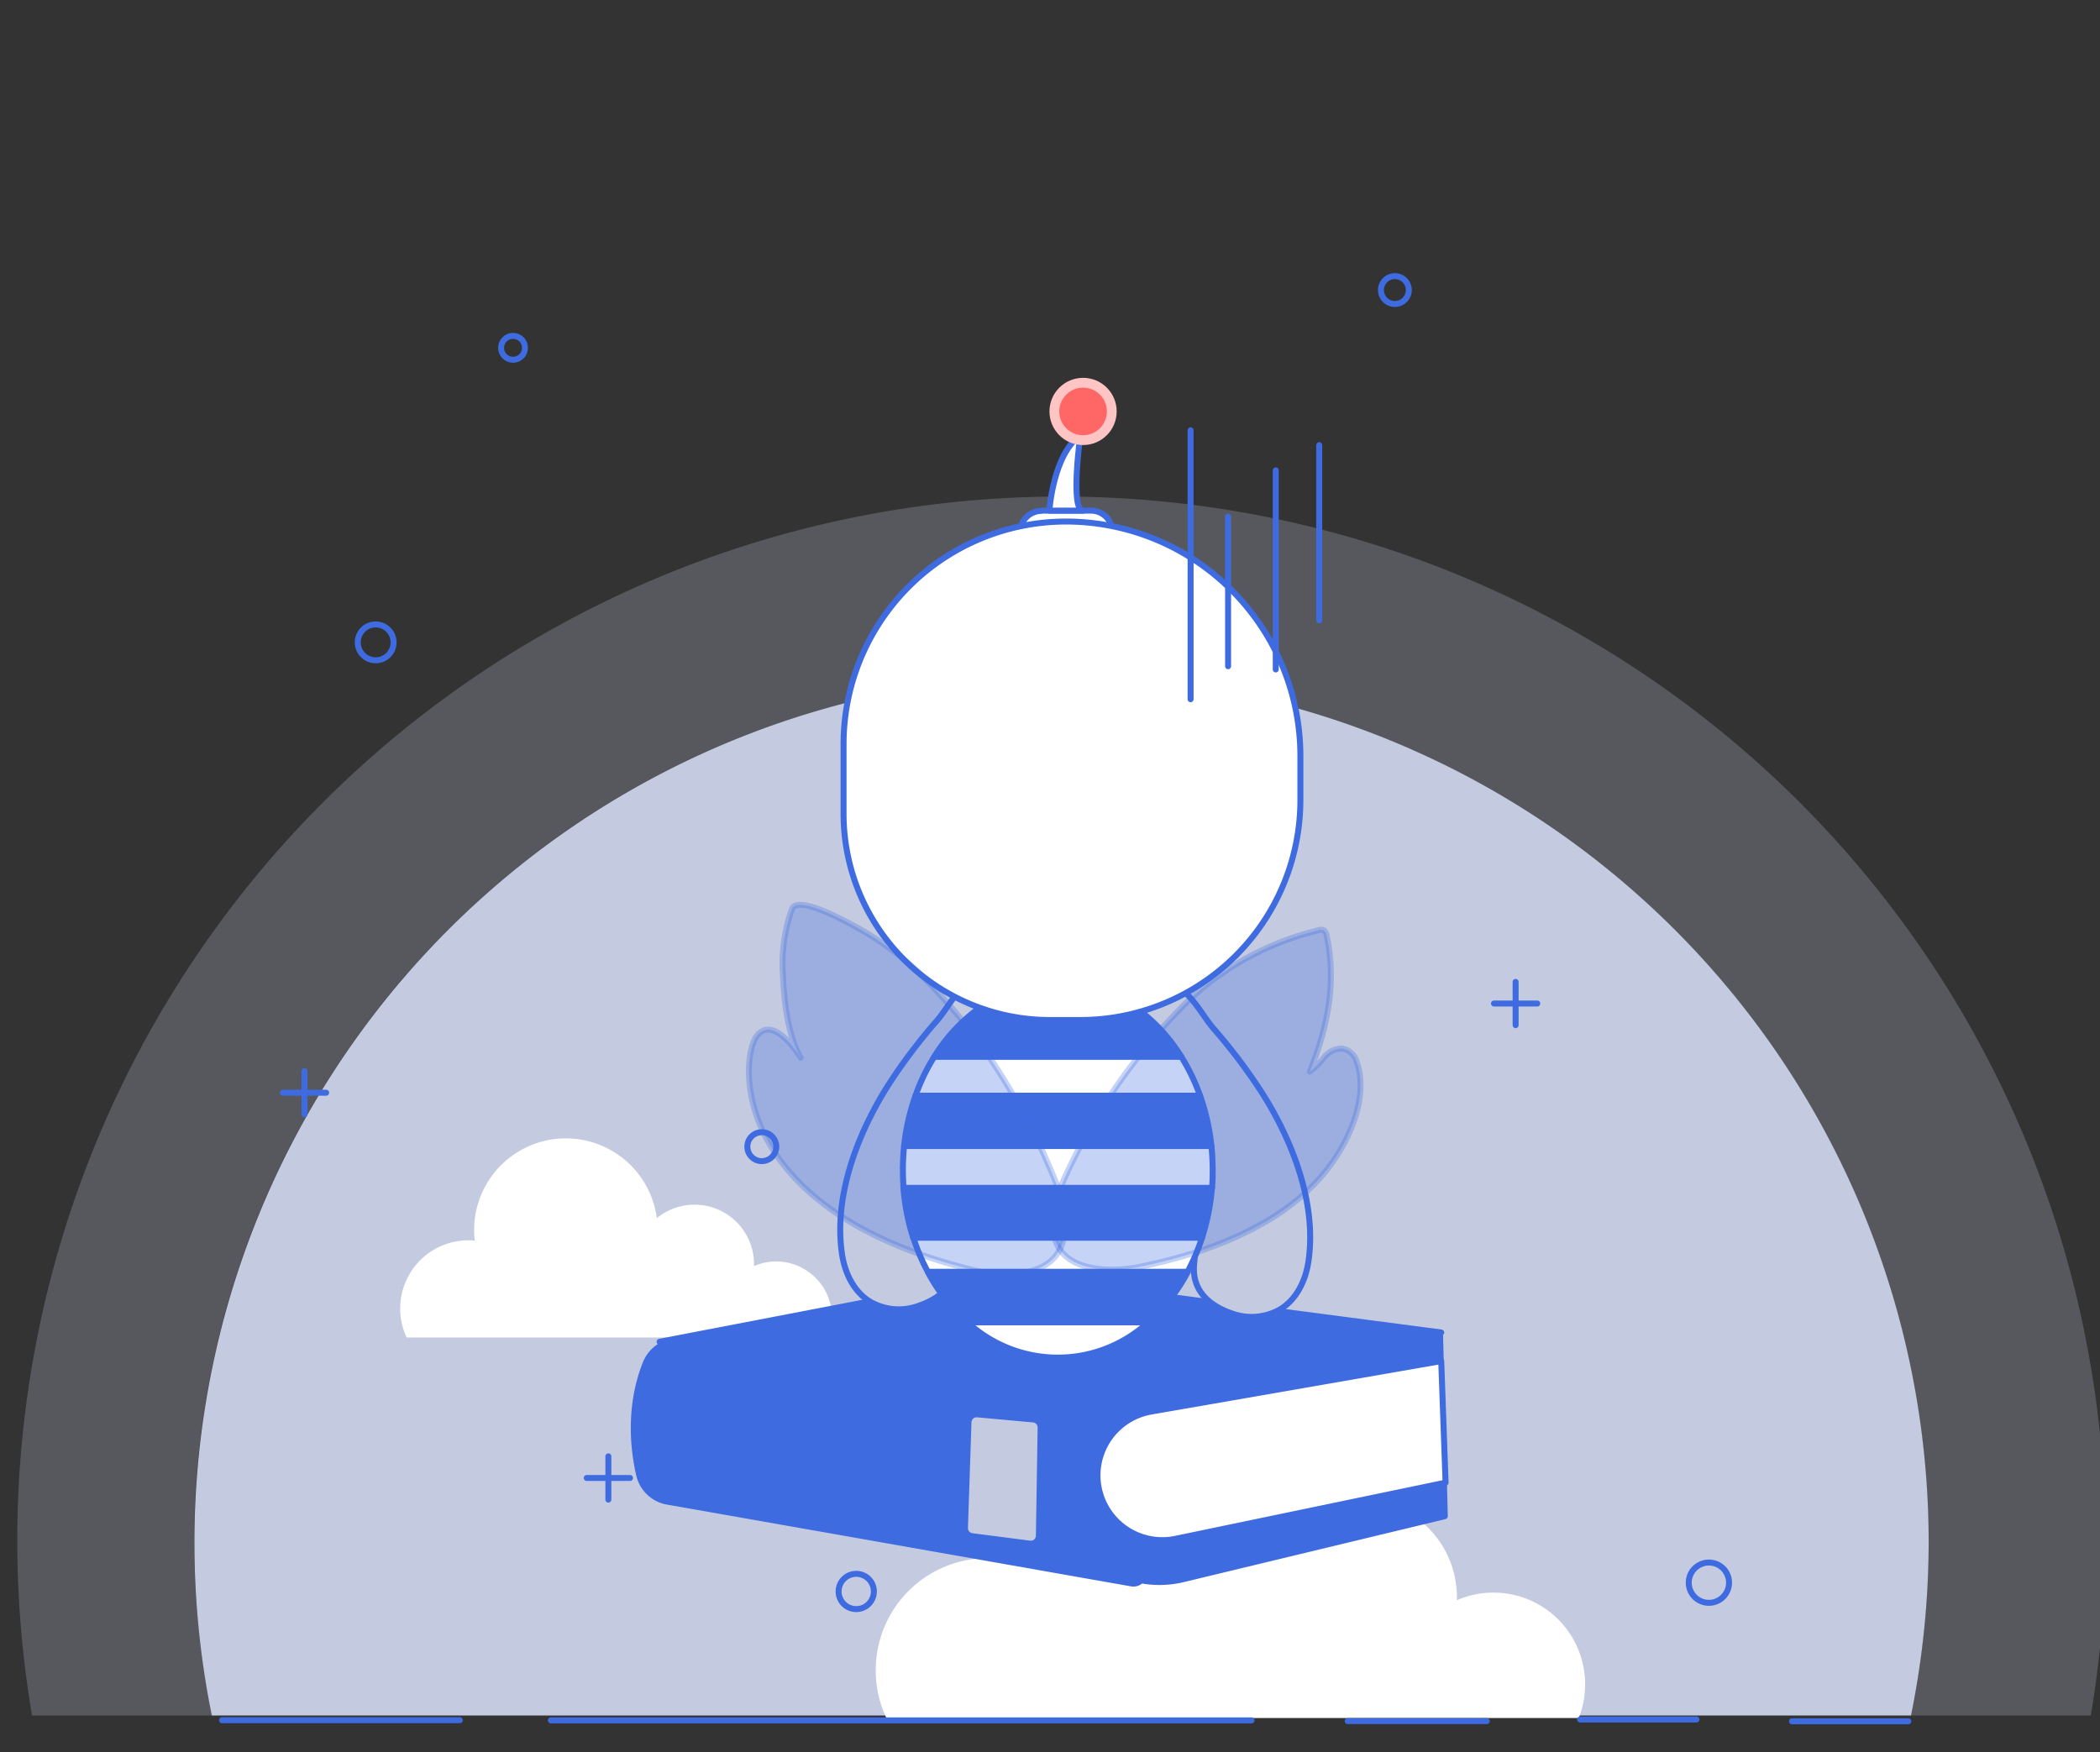 <svg id="Layer_1" data-name="Layer 1" xmlns="http://www.w3.org/2000/svg" viewBox="0 0 351.16 293.04"><rect x="0" y="0" width="351.16" height="293.04" fill="#333333" stroke="none"/><defs><style>.cls-1,.cls-2,.cls-7{fill:#c4cbe0;}.cls-1{opacity:0.25;}.cls-3,.cls-6{fill:#fff;}.cls-4{fill:none;}.cls-10,.cls-4,.cls-5,.cls-6,.cls-7{stroke:#3e6be0;stroke-linecap:round;stroke-linejoin:round;}.cls-10,.cls-5{fill:#3e6be0;}.cls-8{fill:#ffc4c4;}.cls-9{fill:#ff6766;}.cls-10{opacity:0.3;}</style></defs><path class="cls-1" d="M352.07,257.65a175.11,175.11,0,0,1-2.45,29.25H319.56A145,145,0,1,0,32.47,257.65a146,146,0,0,0,3,29.25H5.36a174.59,174.59,0,1,1,346.71-29.25Z"/><path class="cls-2" d="M322.51,257.65a146,146,0,0,1-2.95,29.25H35.42a145,145,0,1,1,287.09-29.25Z"/><path class="cls-3" d="M265.06,281.72a15.08,15.08,0,0,1-1.06,5.6H148.22a18.46,18.46,0,0,1-1.78-8,18.73,18.73,0,0,1,18.73-18.73,17,17,0,0,1,1.75.09,25.2,25.2,0,0,1,50-6.23,16.34,16.34,0,0,1,26.7,12.63c0,.18,0,.37,0,.55a15,15,0,0,1,6.11-1.28A15.33,15.33,0,0,1,265.06,281.72Z"/><path class="cls-3" d="M139.12,220.27c0,5.84-12.38,3.41-16.49,3.41H68a11.18,11.18,0,0,1-1.08-4.84,11.41,11.41,0,0,1,11.4-11.41,9.59,9.59,0,0,1,1.07.06,14.59,14.59,0,0,1-.11-1.76,15.34,15.34,0,0,1,30.55-2,9.95,9.95,0,0,1,16.26,7.69c0,.1,0,.22,0,.33a9.08,9.08,0,0,1,3.72-.78A9.34,9.34,0,0,1,139.12,220.27Z"/><circle class="cls-4" cx="143.18" cy="266.16" r="2.95"/><circle class="cls-4" cx="285.76" cy="264.69" r="3.37"/><circle class="cls-4" cx="127.39" cy="191.77" r="2.42"/><circle class="cls-4" cx="62.82" cy="107.43" r="3"/><circle class="cls-4" cx="85.79" cy="58.17" r="2"/><circle class="cls-4" cx="233.25" cy="48.51" r="2.33"/><circle class="cls-4" cx="181.09" cy="259.36" r="1.08"/><line class="cls-4" x1="37.13" y1="287.69" x2="76.89" y2="287.69"/><line class="cls-4" x1="92.11" y1="287.72" x2="209.28" y2="287.72"/><line class="cls-4" x1="225.35" y1="287.84" x2="248.62" y2="287.84"/><line class="cls-4" x1="264.22" y1="287.57" x2="283.68" y2="287.57"/><line class="cls-4" x1="299.65" y1="287.87" x2="319.11" y2="287.87"/><line class="cls-4" x1="98.11" y1="247.18" x2="105.35" y2="247.18"/><line class="cls-4" x1="101.73" y1="243.56" x2="101.73" y2="250.8"/><line class="cls-4" x1="47.3" y1="182.75" x2="54.54" y2="182.75"/><line class="cls-4" x1="50.92" y1="179.13" x2="50.92" y2="186.37"/><line class="cls-4" x1="249.82" y1="167.83" x2="257.06" y2="167.83"/><line class="cls-4" x1="253.44" y1="164.21" x2="253.44" y2="171.45"/><path class="cls-5" d="M114.31,224.28,185.65,233l5.67,29.71a1.82,1.82,0,0,1-2.13,2.1l-77.52-13.66a5.9,5.9,0,0,1-4.78-4.46c-1-4.28-1.78-11.57,1.11-18.75A6,6,0,0,1,114.31,224.28Z"/><path class="cls-5" d="M176.84,248.05h0a17.05,17.05,0,0,0,21.24,16l43.52-10.48-.79-30.19-49.52,7.28A17,17,0,0,0,176.84,248.05Z"/><path class="cls-6" d="M241,227.63l-48.5,8.44a10.84,10.84,0,0,0-8.95,11.48h0a10.85,10.85,0,0,0,13,9.81l45.18-9.4Z"/><path class="cls-5" d="M110.31,224.4l57.77-11.11h0L241,222.85s0,0,0,0l-57.44,11.07-73.21-9.47S110.27,224.41,110.31,224.4Z"/><path class="cls-7" d="M163.42,236.54l9.37.85a1.35,1.35,0,0,1,1.22,1.37l-.29,18.09a1.34,1.34,0,0,1-1.52,1.31l-9.67-1.25a1.35,1.35,0,0,1-1.17-1.38l.59-17.7A1.35,1.35,0,0,1,163.42,236.54Z"/><path class="cls-7" d="M195.52,164.58a4.39,4.39,0,0,1,.87.27c2.84,1.17,4.62,4.94,6.53,7.16a92,92,0,0,1,8.34,11.11c5,8,9,18.41,7.51,28-.49,3.13-2,6.25-4.76,7.89a9.66,9.66,0,0,1-7.94.68c-3.89-1.31-6.8-3.9-6.39-8.23.62-6.62.27-10.95-2.39-17.33a78.8,78.8,0,0,0-6.52-13.26,28.37,28.37,0,0,1-3.64-6.63,7.72,7.72,0,0,1,.17-5.75A8.26,8.26,0,0,1,195.52,164.58Z"/><path class="cls-7" d="M164.07,163.27a5.13,5.13,0,0,0-.87.26c-2.84,1.18-4.62,4.95-6.53,7.17a90.89,90.89,0,0,0-8.34,11.1c-5,8-9,18.41-7.51,28.06.49,3.13,2,6.25,4.76,7.88a9.6,9.6,0,0,0,7.93.68c3.9-1.31,6.81-3.9,6.4-8.22-.63-6.62-.27-11,2.38-17.33a79.62,79.62,0,0,1,6.53-13.26,28.78,28.78,0,0,0,3.64-6.63,7.72,7.72,0,0,0-.17-5.75A8.25,8.25,0,0,0,164.07,163.27Z"/><path class="cls-5" d="M197.55,176.75H156.21a28.42,28.42,0,0,1,7.92-8.42h25.49A28.33,28.33,0,0,1,197.55,176.75Z"/><path class="cls-6" d="M189.62,168.33H164.13a22,22,0,0,1,25.49,0Z"/><path class="cls-5" d="M202.57,191.66H151.18a36.5,36.5,0,0,1,1.91-8.42h47.58A36,36,0,0,1,202.57,191.66Z"/><path class="cls-6" d="M200.67,183.24H153.09a32.68,32.68,0,0,1,3.12-6.49h41.34A33.24,33.24,0,0,1,200.67,183.24Z"/><path class="cls-5" d="M202.67,198.61A37.16,37.16,0,0,1,201,207h-48.3a37.16,37.16,0,0,1-1.64-8.42Z"/><path class="cls-6" d="M161.77,221.15H192a22.3,22.3,0,0,1-30.22,0Z"/><path class="cls-6" d="M201,207a34.86,34.86,0,0,1-2.42,5.7H155.15a34,34,0,0,1-2.42-5.7Z"/><path class="cls-6" d="M202.78,195.66c0,1,0,2-.11,3H151.09c-.07-1-.11-2-.11-3,0-1.36.07-2.69.2-4h51.39A37.57,37.57,0,0,1,202.78,195.66Z"/><path class="cls-5" d="M198.61,212.73a29.61,29.61,0,0,1-6.62,8.42H161.77a29.61,29.61,0,0,1-6.62-8.42Z"/><path class="cls-6" d="M174.18,85.4h8.24A3.56,3.56,0,0,1,186,89v.58a0,0,0,0,1,0,0H170.61a0,0,0,0,1,0,0V89a3.56,3.56,0,0,1,3.56-3.56Z"/><path class="cls-6" d="M180.63,170.59h-5.07a34.5,34.5,0,0,1-34.5-34.5V124.44a37.22,37.22,0,0,1,38.67-37.19h0a39.23,39.23,0,0,1,37.72,39.21v7.31A36.82,36.82,0,0,1,180.63,170.59Z"/><path class="cls-6" d="M175.48,85.4s.59-9.35,5.17-12.6c0,0-1.73,12.6.46,12.6Z"/><circle class="cls-8" cx="181.11" cy="68.81" r="5.62"/><circle class="cls-9" cx="181.11" cy="68.81" r="3.98"/><line class="cls-4" x1="199.09" y1="71.96" x2="199.09" y2="116.94"/><line class="cls-4" x1="205.36" y1="86.4" x2="205.36" y2="111.42"/><line class="cls-4" x1="213.33" y1="78.66" x2="213.33" y2="111.96"/><line class="cls-4" x1="220.6" y1="74.44" x2="220.6" y2="103.75"/><path class="cls-10" d="M177.78,197.55a100,100,0,0,1,20.53-29.81,48,48,0,0,1,22.16-12.16,1.21,1.21,0,0,1,.88,0,1.26,1.26,0,0,1,.5.9c1.69,8,.15,15.34-2.82,22.74a14.76,14.76,0,0,0,2.43-2.44,3.75,3.75,0,0,1,3.12-1.41,3.11,3.11,0,0,1,2.25,2.1c2.25,6.17-1.5,14-5.33,18.64-5.54,6.75-13.74,10.85-21.92,13.45a89.58,89.58,0,0,1-9.42,2.39S170.22,216,177.78,197.55Z"/><path class="cls-10" d="M176.6,197.85c-4.91-12.31-12.38-24.51-21.71-33.92a49.67,49.67,0,0,0-10.43-8.16c-1.74-1-9.89-5.69-11.76-4.14a1.24,1.24,0,0,0-.32.53,27.09,27.09,0,0,0-1.48,10.57c.18,4.32.77,10.39,3,14.18,0,0-4.37-7.27-7.28-3.75s-5.17,29.12,36.28,39.29C162.88,212.45,183.7,217.63,176.6,197.85Z"/></svg>